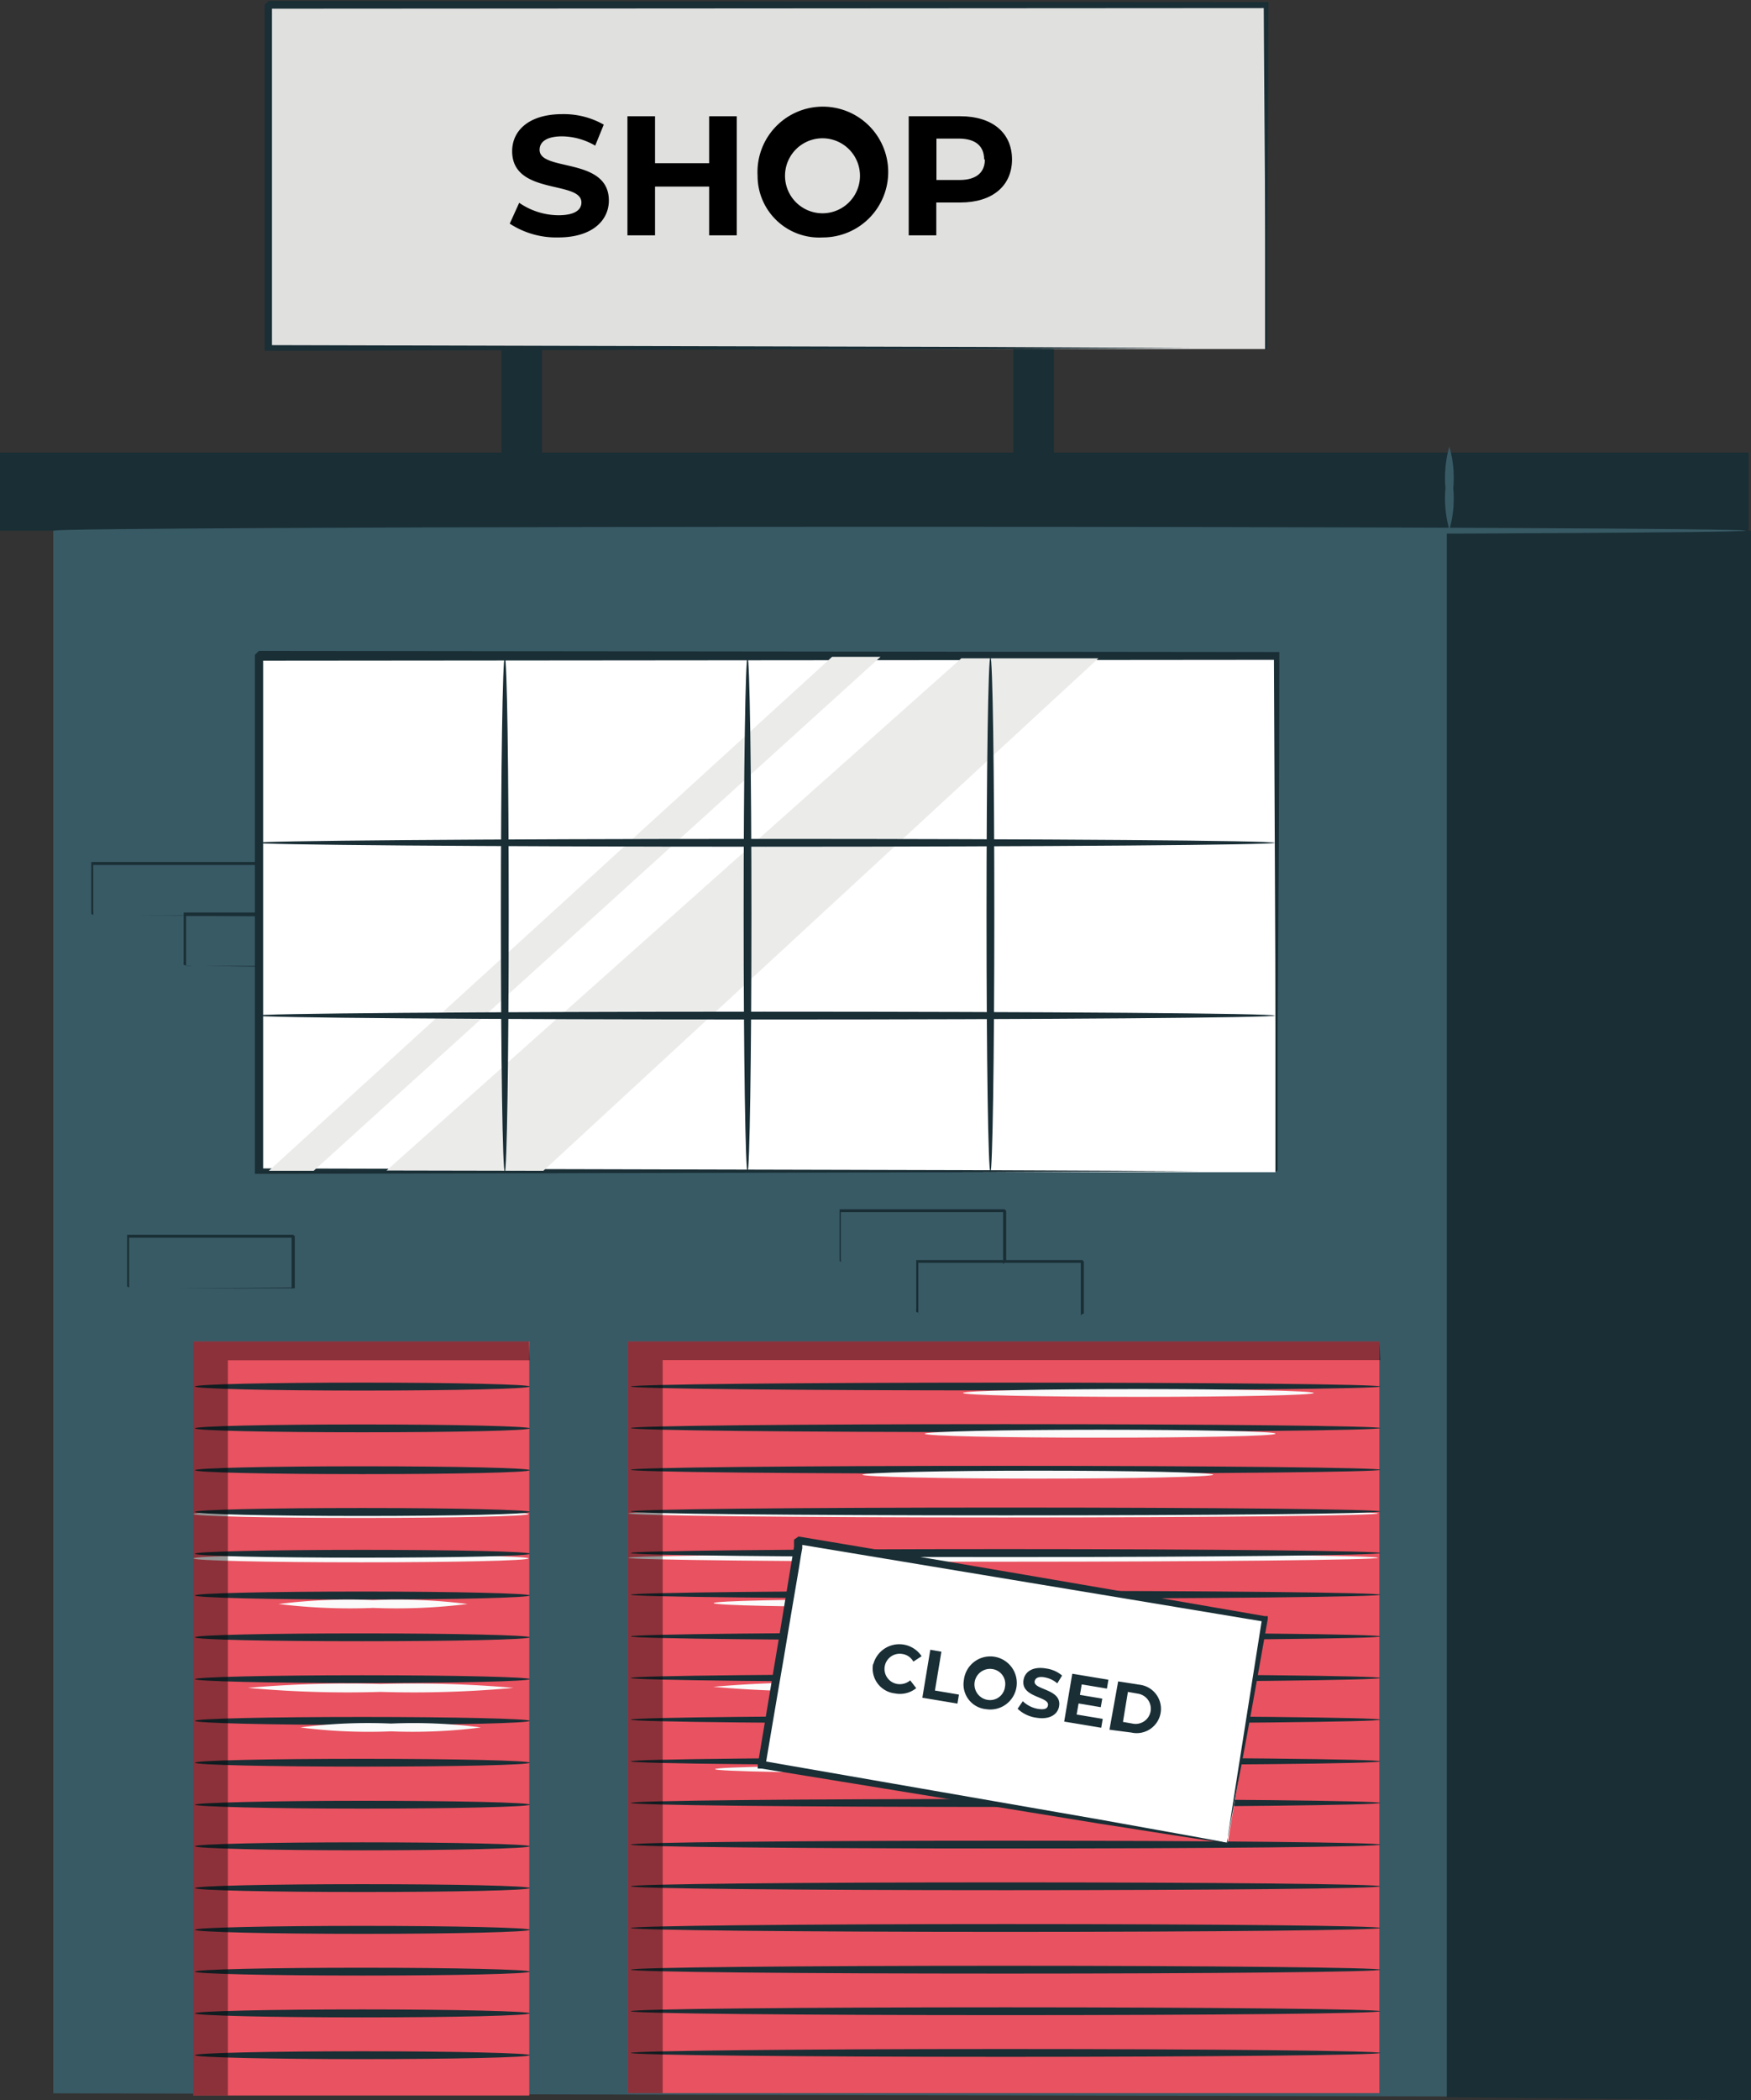 <svg id="Calque_1" data-name="Calque 1" xmlns="http://www.w3.org/2000/svg" xmlns:xlink="http://www.w3.org/1999/xlink" viewBox="0 0 116.79 140.03"><rect x="0" y="0" width="116.79" height="140.03" fill="#333333" stroke="none"/><defs><style>.cls-1{fill:none;}.cls-2{fill:#385a65;}.cls-3{fill:#e95260;}.cls-4{fill:#192e35;}.cls-5{fill:#fafafa;}.cls-6{opacity:0.4;}.cls-7{clip-path:url(#clip-path);}.cls-8{clip-path:url(#clip-path-2);}.cls-9{fill:#e0e0df;}.cls-10{fill:#fff;}.cls-11{fill:#ebebea;}</style><clipPath id="clip-path" transform="translate(0 0.32)"><rect class="cls-1" x="41.89" y="89.12" width="50.17" height="50.11"/></clipPath><clipPath id="clip-path-2" transform="translate(0 0.32)"><rect class="cls-1" x="12.89" y="89.12" width="22.44" height="50.27"/></clipPath></defs><title>initial-3</title><polygon class="cls-2" points="97.65 139.77 3.55 139.56 3.55 35.38 97.65 35.38 97.65 139.77"/><rect class="cls-3" x="41.89" y="89.44" width="50.11" height="50.11"/><path class="cls-4" d="M92.07,136.55c0,.14-11.19.26-25,.26s-25-.12-25-.26,11.19-.26,25-.26,25,.12,25,.26" transform="translate(0 0.32)"/><path class="cls-4" d="M92.07,133.77c0,.15-11.19.26-25,.26s-25-.11-25-.26,11.19-.26,25-.26,25,.12,25,.26" transform="translate(0 0.32)"/><path class="cls-4" d="M92.07,131c0,.15-11.19.26-25,.26s-25-.11-25-.26,11.19-.26,25-.26,25,.12,25,.26" transform="translate(0 0.32)"/><path class="cls-4" d="M92.07,128.22c0,.14-11.19.26-25,.26s-25-.12-25-.26,11.19-.26,25-.26,25,.11,25,.26" transform="translate(0 0.32)"/><path class="cls-4" d="M92.07,125.44c0,.15-11.19.26-25,.26s-25-.11-25-.26,11.19-.26,25-.26,25,.11,25,.26" transform="translate(0 0.32)"/><path class="cls-4" d="M92.07,122.66c0,.15-11.19.26-25,.26s-25-.11-25-.26,11.19-.26,25-.26,25,.12,25,.26" transform="translate(0 0.32)"/><path class="cls-4" d="M92.07,119.88c0,.15-11.19.27-25,.27s-25-.12-25-.27,11.19-.26,25-.26,25,.12,25,.26" transform="translate(0 0.32)"/><path class="cls-4" d="M92.07,117.11c0,.15-11.19.26-25,.26s-25-.11-25-.26,11.19-.26,25-.26,25,.11,25,.26" transform="translate(0 0.32)"/><path class="cls-4" d="M92.07,114.33c0,.15-11.19.26-25,.26s-25-.11-25-.26,11.19-.26,25-.26,25,.12,25,.26" transform="translate(0 0.32)"/><path class="cls-4" d="M92.07,111.55c0,.15-11.19.27-25,.27s-25-.12-25-.27,11.19-.26,25-.26,25,.12,25,.26" transform="translate(0 0.32)"/><path class="cls-4" d="M92.07,108.78c0,.15-11.19.26-25,.26s-25-.11-25-.26,11.19-.26,25-.26,25,.11,25,.26" transform="translate(0 0.32)"/><path class="cls-4" d="M92.07,106c0,.14-11.19.26-25,.26s-25-.12-25-.26,11.19-.26,25-.26,25,.12,25,.26" transform="translate(0 0.32)"/><path class="cls-5" d="M91.91,103.54c0,.14-11.2.26-25,.26s-25-.12-25-.26,11.19-.26,25-.26,25,.11,25,.26" transform="translate(0 0.32)"/><path class="cls-5" d="M91.91,100.58c0,.15-11.2.27-25,.27s-25-.12-25-.27,11.19-.26,25-.26,25,.12,25,.26" transform="translate(0 0.32)"/><path class="cls-4" d="M92.07,103.22c0,.15-11.19.27-25,.27s-25-.12-25-.27,11.19-.26,25-.26,25,.12,25,.26" transform="translate(0 0.32)"/><path class="cls-4" d="M92.07,100.45c0,.15-11.19.26-25,.26s-25-.11-25-.26,11.19-.26,25-.26,25,.11,25,.26" transform="translate(0 0.32)"/><path class="cls-4" d="M92.07,97.67c0,.15-11.19.26-25,.26s-25-.11-25-.26,11.19-.26,25-.26,25,.12,25,.26" transform="translate(0 0.32)"/><path class="cls-4" d="M92.07,94.89c0,.15-11.19.27-25,.27s-25-.12-25-.27,11.19-.26,25-.26,25,.12,25,.26" transform="translate(0 0.32)"/><path class="cls-4" d="M92.07,92.12c0,.14-11.19.26-25,.26s-25-.12-25-.26,11.19-.26,25-.26,25,.11,25,.26" transform="translate(0 0.32)"/><g class="cls-6"><g class="cls-7"><polygon points="92.07 90.68 44.2 90.68 44.2 139.55 41.89 139.55 41.89 89.44 92 89.44 92.07 90.68"/></g></g><path class="cls-5" d="M80.92,98c0,.14-5.24.26-11.7.26s-11.7-.12-11.7-.26,5.24-.27,11.7-.27,11.7.12,11.7.27" transform="translate(0 0.32)"/><path class="cls-5" d="M71,106.56c0,.15-5.23.26-11.7.26s-11.7-.11-11.7-.26,5.24-.26,11.7-.26,11.7.11,11.7.26" transform="translate(0 0.32)"/><path class="cls-5" d="M85.07,95.27c0,.15-5.23.26-11.7.26s-11.69-.11-11.69-.26S66.91,95,73.37,95s11.7.11,11.7.26" transform="translate(0 0.32)"/><path class="cls-5" d="M87.63,92.55c0,.15-5.24.26-11.7.26s-11.7-.11-11.7-.26,5.24-.26,11.7-.26,11.7.12,11.7.26" transform="translate(0 0.32)"/><path class="cls-5" d="M77.35,109.15a31.61,31.61,0,0,1-5.68.26,31.61,31.61,0,0,1-5.68-.26,30,30,0,0,1,5.68-.27,30,30,0,0,1,5.68.27" transform="translate(0 0.32)"/><path class="cls-5" d="M65.24,112.14a73.65,73.65,0,0,1-8.83.26,73.76,73.76,0,0,1-8.84-.26,76.35,76.35,0,0,1,8.84-.26,73.52,73.52,0,0,1,8.83.26" transform="translate(0 0.32)"/><path class="cls-5" d="M67.05,114.76a33.74,33.74,0,0,1-6,.27,33.81,33.81,0,0,1-6-.27,35.64,35.64,0,0,1,6-.26,35.56,35.56,0,0,1,6,.26" transform="translate(0 0.32)"/><path class="cls-5" d="M76.54,117.63c0,.15-6.46.27-14.42.27s-14.43-.12-14.43-.27,6.46-.26,14.43-.26,14.42.12,14.42.26" transform="translate(0 0.32)"/><rect class="cls-3" x="12.89" y="89.44" width="22.41" height="50.27"/><path class="cls-4" d="M35.33,136.7c0,.15-5,.26-11.17.26S13,136.85,13,136.7s5-.26,11.18-.26,11.17.12,11.17.26" transform="translate(0 0.32)"/><path class="cls-4" d="M35.33,133.91c0,.15-5,.27-11.17.27S13,134.06,13,133.91s5-.26,11.18-.26,11.17.12,11.17.26" transform="translate(0 0.32)"/><path class="cls-4" d="M35.33,131.13c0,.15-5,.26-11.17.26S13,131.28,13,131.13s5-.26,11.18-.26,11.17.12,11.17.26" transform="translate(0 0.32)"/><path class="cls-4" d="M35.33,128.34c0,.15-5,.27-11.17.27S13,128.49,13,128.34s5-.26,11.18-.26,11.17.12,11.17.26" transform="translate(0 0.32)"/><path class="cls-4" d="M35.33,125.56c0,.15-5,.26-11.17.26S13,125.71,13,125.56s5-.26,11.18-.26,11.17.11,11.17.26" transform="translate(0 0.32)"/><path class="cls-4" d="M35.33,122.77c0,.15-5,.27-11.17.27S13,122.92,13,122.77s5-.26,11.18-.26,11.17.12,11.17.26" transform="translate(0 0.32)"/><path class="cls-4" d="M35.33,120c0,.14-5,.26-11.17.26S13,120.13,13,120s5-.26,11.18-.26,11.17.11,11.17.26" transform="translate(0 0.32)"/><path class="cls-4" d="M35.33,117.2c0,.15-5,.26-11.17.26S13,117.35,13,117.2s5-.26,11.18-.26,11.17.12,11.17.26" transform="translate(0 0.32)"/><path class="cls-4" d="M35.33,114.41c0,.15-5,.27-11.17.27S13,114.56,13,114.41s5-.26,11.18-.26,11.17.12,11.17.26" transform="translate(0 0.32)"/><path class="cls-4" d="M35.33,111.63c0,.14-5,.26-11.17.26S13,111.77,13,111.63s5-.26,11.18-.26,11.17.12,11.17.26" transform="translate(0 0.32)"/><path class="cls-4" d="M35.33,108.84c0,.15-5,.26-11.17.26S13,109,13,108.84s5-.26,11.18-.26,11.17.12,11.17.26" transform="translate(0 0.32)"/><path class="cls-4" d="M35.33,106.05c0,.15-5,.27-11.17.27S13,106.2,13,106.05s5-.26,11.18-.26,11.17.12,11.17.26" transform="translate(0 0.32)"/><path class="cls-5" d="M35.25,103.58c0,.15-5,.26-11.17.26s-11.17-.11-11.17-.26,5-.26,11.17-.26,11.17.12,11.17.26" transform="translate(0 0.32)"/><path class="cls-5" d="M35.25,100.62c0,.15-5,.26-11.17.26s-11.17-.11-11.17-.26,5-.26,11.17-.26,11.17.12,11.17.26" transform="translate(0 0.32)"/><path class="cls-4" d="M35.33,103.27c0,.15-5,.26-11.17.26S13,103.42,13,103.27s5-.26,11.18-.26,11.17.11,11.17.26" transform="translate(0 0.32)"/><path class="cls-4" d="M35.33,100.48c0,.15-5,.27-11.17.27S13,100.63,13,100.48s5-.26,11.18-.26,11.17.12,11.17.26" transform="translate(0 0.32)"/><path class="cls-4" d="M35.33,97.7c0,.15-5,.26-11.17.26S13,97.85,13,97.7s5-.26,11.18-.26,11.17.11,11.17.26" transform="translate(0 0.32)"/><path class="cls-4" d="M35.33,94.91c0,.15-5,.26-11.17.26S13,95.06,13,94.91s5-.26,11.18-.26,11.17.12,11.17.26" transform="translate(0 0.32)"/><path class="cls-4" d="M35.33,92.12c0,.15-5,.27-11.17.27S13,92.27,13,92.12s5-.26,11.18-.26,11.17.12,11.17.26" transform="translate(0 0.32)"/><g class="cls-6"><g class="cls-8"><polygon points="35.33 90.69 15.2 90.69 15.2 139.71 12.89 139.71 12.89 89.44 35.27 89.44 35.33 90.69"/></g></g><path class="cls-5" d="M31.19,106.62a38.87,38.87,0,0,1-6.3.26,39,39,0,0,1-6.31-.26,37.72,37.72,0,0,1,6.31-.26,37.55,37.55,0,0,1,6.3.26" transform="translate(0 0.32)"/><path class="cls-5" d="M34.26,112.21a72.85,72.85,0,0,1-8.87.27,72.75,72.75,0,0,1-8.86-.27,76.71,76.71,0,0,1,8.86-.26,76.82,76.82,0,0,1,8.87.26" transform="translate(0 0.32)"/><path class="cls-5" d="M32.08,114.85a35.81,35.81,0,0,1-6,.26,35.88,35.88,0,0,1-6.05-.26,34.67,34.67,0,0,1,6.05-.26,34.59,34.59,0,0,1,6,.26" transform="translate(0 0.32)"/><polygon class="cls-4" points="116.79 140.03 96.5 139.82 96.5 35.38 116.79 35.38 116.79 140.03"/><rect class="cls-4" y="30.18" width="116.63" height="5.2"/><rect class="cls-9" x="17.88" y="0.32" width="66.51" height="22.95"/><path class="cls-4" d="M84.39,23s0-.15,0-.42,0-.68,0-1.18c0-1.06,0-2.58,0-4.54,0-3.95-.06-9.67-.1-16.81l.18.17L17.89.26c-.24.23.31-.32.25-.26h0V11.76c0,3.83,0,7.58,0,11.19l-.25-.26,47.55.12,13.9.07,3.74,0,1,0,.34,0h-.31l-.94,0-3.69,0-13.84.07-47.73.12h-.25V23c0-3.61,0-7.36,0-11.19V0h0c-.06.05.5-.49.26-.26l66.51.08h.17V0c0,7.19-.07,12.94-.09,16.91,0,1.95,0,3.45,0,4.51,0,.48,0,.87,0,1.15a2.12,2.12,0,0,1,0,.38" transform="translate(0 0.32)"/><rect class="cls-4" x="33.45" y="23.27" width="2.7" height="6.91"/><rect class="cls-4" x="67.59" y="23.27" width="2.7" height="6.91"/><path class="cls-4" d="M61.11,87.15a.89.89,0,0,1,0-.22c0-.2,0-.42,0-.65,0-.7,0-1.53,0-2.52v-.07h.07l11,0s-.1-.11.11.1h0v1.72c0,.57,0,1.12,0,1.66v.1h-.1l-7.91,0-2.29,0-.6,0h-.2a.77.77,0,0,1,.22,0l.63,0,2.31,0c2.08,0,4.78,0,7.84,0l-.1.11V83.77h0l.1.1-11,0,.06-.06c0,1,0,1.79,0,2.47,0,.25,0,.47,0,.68s0,.23,0,.24" transform="translate(0 0.32)"/><path class="cls-4" d="M56,83.75s0-.06,0-.21,0-.42,0-.66c0-.69,0-1.52,0-2.52V80.3H56l11,0,.11.1h0V82.1c0,.56,0,1.12,0,1.66v.1H67l-7.91,0-2.29,0H56.2a.8.8,0,0,1-.2,0h.86l2.31,0,7.84,0-.1.1V80.39h0c.21.21.06.06.1.11l-11,0,.07-.06c0,1,0,1.79,0,2.47,0,.25,0,.47,0,.67a1.22,1.22,0,0,1,0,.24" transform="translate(0 0.32)"/><path class="cls-4" d="M8.48,85.45s0-.07,0-.21,0-.42,0-.66c0-.69,0-1.52,0-2.52V82h.07l11,0c.05.05-.1-.11.11.1h0v3.47h-.1l-7.92,0-2.29,0h-.6c-.14,0-.21,0-.2,0h.85q1,0,2.31,0l7.85-.05-.11.1V82.09h0c.21.21.06.06.1.11l-11,0,.06-.07c0,1,0,1.8,0,2.48,0,.25,0,.47,0,.67a2.17,2.17,0,0,1,0,.24" transform="translate(0 0.32)"/><path class="cls-4" d="M6.09,60.61s0-.07,0-.22,0-.42,0-.66c0-.69,0-1.52,0-2.52v-.06h.06l11,0,.11.11h0V59c0,.56,0,1.12,0,1.66v.1h-.1l-7.91-.05-2.29,0-.6,0H6.09l.23,0H7l2.31,0,7.84,0-.1.11V57.24h0c.21.21.06.06.1.11l-11,0,.07-.07c0,1,0,1.8,0,2.48,0,.25,0,.47,0,.67a1.41,1.41,0,0,1,0,.25" transform="translate(0 0.32)"/><path class="cls-4" d="M12.25,64a.94.94,0,0,1,0-.23c0-.22,0-.44,0-.67,0-.75,0-1.58,0-2.5v-.08h.09l5,0,.1.1h0V62.4c0,.56,0,1.1,0,1.63v.1h-.09l-3.62-.05-1,0a2,2,0,0,1-.34,0,1.75,1.75,0,0,1,.38,0c.33,0,.67,0,1,0l3.55,0-.1.1V62.4c0-.28,0-.57,0-.87v-.88h0c-.09-.1.13.12.11.1l-5,0,.08-.08c0,.9,0,1.71,0,2.44,0,.24,0,.47,0,.69s0,.25,0,.26" transform="translate(0 0.32)"/><rect class="cls-10" x="60.01" y="96.67" width="15.15" height="31.56" transform="translate(-54.53 160.75) rotate(-80.44)"/><path class="cls-4" d="M81.89,122.54a1.9,1.9,0,0,1,0-.28c0-.21.06-.47.11-.79.11-.73.26-1.74.46-3,.41-2.62,1-6.33,1.72-10.89l.16.22-31.13-5.17.3-.21h0v.11l0,.12,0,.25-.09.49-.16,1-.33,1.94c-.22,1.29-.43,2.56-.64,3.81-.43,2.49-.84,4.91-1.23,7.23l-.2-.29,22.26,3.87,6.46,1.16,1.74.32.62.13a2.8,2.8,0,0,1-.57-.06l-1.7-.25-6.42-1-22.47-3.66-.24,0,0-.24c.39-2.32.79-4.74,1.21-7.24.21-1.25.42-2.52.63-3.8l.33-2,.17-1,.08-.5,0-.24,0-.13v-.11h0l.3-.21c12,2,23,3.91,31.11,5.31l.19,0,0,.18c-.81,4.6-1.48,8.34-2,11-.23,1.24-.41,2.23-.54,2.94-.06.31-.11.55-.15.75a1,1,0,0,1-.06.24" transform="translate(0 0.32)"/><path class="cls-4" d="M58.24,110.67a1.79,1.79,0,0,1,3.23-.57l-.55.36a1,1,0,0,0-.74-.51,1,1,0,1,0-.34,2,1.07,1.07,0,0,0,.87-.24l.4.52a1.72,1.72,0,0,1-1.42.35,1.67,1.67,0,0,1-1.45-2" transform="translate(0 0.32)"/><polygon class="cls-4" points="62.05 109.99 62.79 110.12 62.36 112.71 63.96 112.98 63.86 113.58 61.52 113.19 62.05 109.99"/><path class="cls-4" d="M64.29,111.69a1.77,1.77,0,1,1,1.47,1.94,1.66,1.66,0,0,1-1.47-1.94m2.74.46a1,1,0,0,0-.82-1.19,1,1,0,0,0-.35,2.05,1,1,0,0,0,1.17-.86" transform="translate(0 0.32)"/><path class="cls-4" d="M67.87,113.61l.35-.51a1.92,1.92,0,0,0,1,.51c.44.07.64,0,.68-.24.1-.6-1.83-.5-1.63-1.69.09-.54.61-.92,1.51-.76a2.06,2.06,0,0,1,1.06.47l-.32.52a1.76,1.76,0,0,0-.84-.4c-.44-.08-.63.06-.67.26-.1.59,1.83.5,1.63,1.67-.09.53-.61.91-1.52.76a2.26,2.26,0,0,1-1.24-.59" transform="translate(0 0.32)"/><polygon class="cls-4" points="73.55 114.6 73.45 115.19 70.98 114.78 71.52 111.59 73.93 111.99 73.83 112.58 72.15 112.3 72.03 113 73.52 113.25 73.42 113.82 71.94 113.57 71.81 114.31 73.55 114.6"/><path class="cls-4" d="M74.58,111.78,76,112a1.62,1.62,0,1,1-.54,3.19L74,115Zm1,2.82a1,1,0,1,0,.33-2l-.68-.12-.33,2Z" transform="translate(0 0.32)"/><rect class="cls-10" x="17.2" y="43.79" width="67.88" height="34.36"/><path class="cls-4" d="M85.07,77.83s0-.22,0-.63,0-1,0-1.8c0-1.59,0-3.9,0-6.87,0-6-.06-14.51-.1-25.06l.19.2-67.87.06h0l.26-.26c0,12.12,0,23.74,0,34.36l-.24-.25,48.72.12L80,77.76l3.77,0h1l.33,0-.31,0h-1l-3.71,0-14,.07-48.89.11H17v-.24c0-10.62,0-22.24,0-34.36l.26-.26h0l67.87.07h.2v.19c0,10.6-.08,19.21-.11,25.18,0,2.95,0,5.24,0,6.83,0,.76,0,1.34,0,1.76s0,.59,0,.59" transform="translate(0 0.32)"/><polygon class="cls-11" points="58.73 43.79 20.92 78.06 17.93 78.06 55.5 43.79 58.73 43.79"/><polygon class="cls-11" points="64.12 43.89 25.78 78.04 36.24 78.06 73.26 43.89 64.12 43.89"/><path class="cls-4" d="M33.67,77.83c-.15,0-.26-7.69-.26-17.18s.11-17.18.26-17.18.26,7.69.26,17.18-.12,17.18-.26,17.18" transform="translate(0 0.32)"/><path class="cls-4" d="M49.86,77.83c-.14,0-.26-7.69-.26-17.18s.12-17.18.26-17.18.26,7.69.26,17.18S50,77.83,49.86,77.83" transform="translate(0 0.32)"/><path class="cls-4" d="M66.06,77.83c-.15,0-.26-7.69-.26-17.18s.11-17.18.26-17.18.26,7.69.26,17.18-.12,17.18-.26,17.18" transform="translate(0 0.32)"/><path class="cls-4" d="M85.07,55.87c0,.14-15.25.26-34,.26S17,56,17,55.87,32.2,55.61,51,55.61s34,.11,34,.26" transform="translate(0 0.32)"/><path class="cls-4" d="M85.07,67.39c0,.14-15.25.26-34,.26S17,67.53,17,67.39,32.2,67.13,51,67.13s34,.11,34,.26" transform="translate(0 0.32)"/><path class="cls-2" d="M96.67,29.46a7.44,7.44,0,0,1,.26,2.77A7.47,7.47,0,0,1,96.67,35a7.73,7.73,0,0,1-.26-2.78,7.7,7.7,0,0,1,.26-2.77" transform="translate(0 0.32)"/><path class="cls-2" d="M116.44,35.06c0,.14-25.27.26-56.44.26s-56.45-.11-56.45-.26S28.82,34.8,60,34.8s56.44.12,56.44.26" transform="translate(0 0.32)"/><path d="M34,14.59l.63-1.39a4.66,4.66,0,0,0,2.62.83c1.09,0,1.53-.36,1.53-.85,0-1.49-4.62-.46-4.62-3.42,0-1.35,1.09-2.47,3.35-2.47a5.39,5.39,0,0,1,2.76.7l-.57,1.4a4.49,4.49,0,0,0-2.2-.62c-1.09,0-1.51.4-1.51.9,0,1.47,4.62.46,4.62,3.38,0,1.32-1.1,2.46-3.37,2.46A5.66,5.66,0,0,1,34,14.59" transform="translate(0 0.32)"/><polygon points="49.14 7.75 49.14 15.69 47.3 15.69 47.3 12.44 43.69 12.44 43.69 15.69 41.85 15.69 41.85 7.75 43.69 7.75 43.69 10.88 47.3 10.88 47.3 7.75 49.14 7.75"/><path d="M50.53,11.4a4.36,4.36,0,1,1,4.35,4.11,4.11,4.11,0,0,1-4.35-4.11m6.83,0a2.49,2.49,0,1,0-5,0,2.49,2.49,0,1,0,5,0" transform="translate(0 0.32)"/><path d="M67.5,10.31c0,1.77-1.32,2.87-3.44,2.87H62.45v2.19H60.61V7.43h3.44c2.13,0,3.45,1.1,3.45,2.88m-1.86,0c0-.88-.56-1.39-1.69-1.39H62.46v2.76H64c1.13,0,1.69-.51,1.69-1.37" transform="translate(0 0.32)"/></svg>